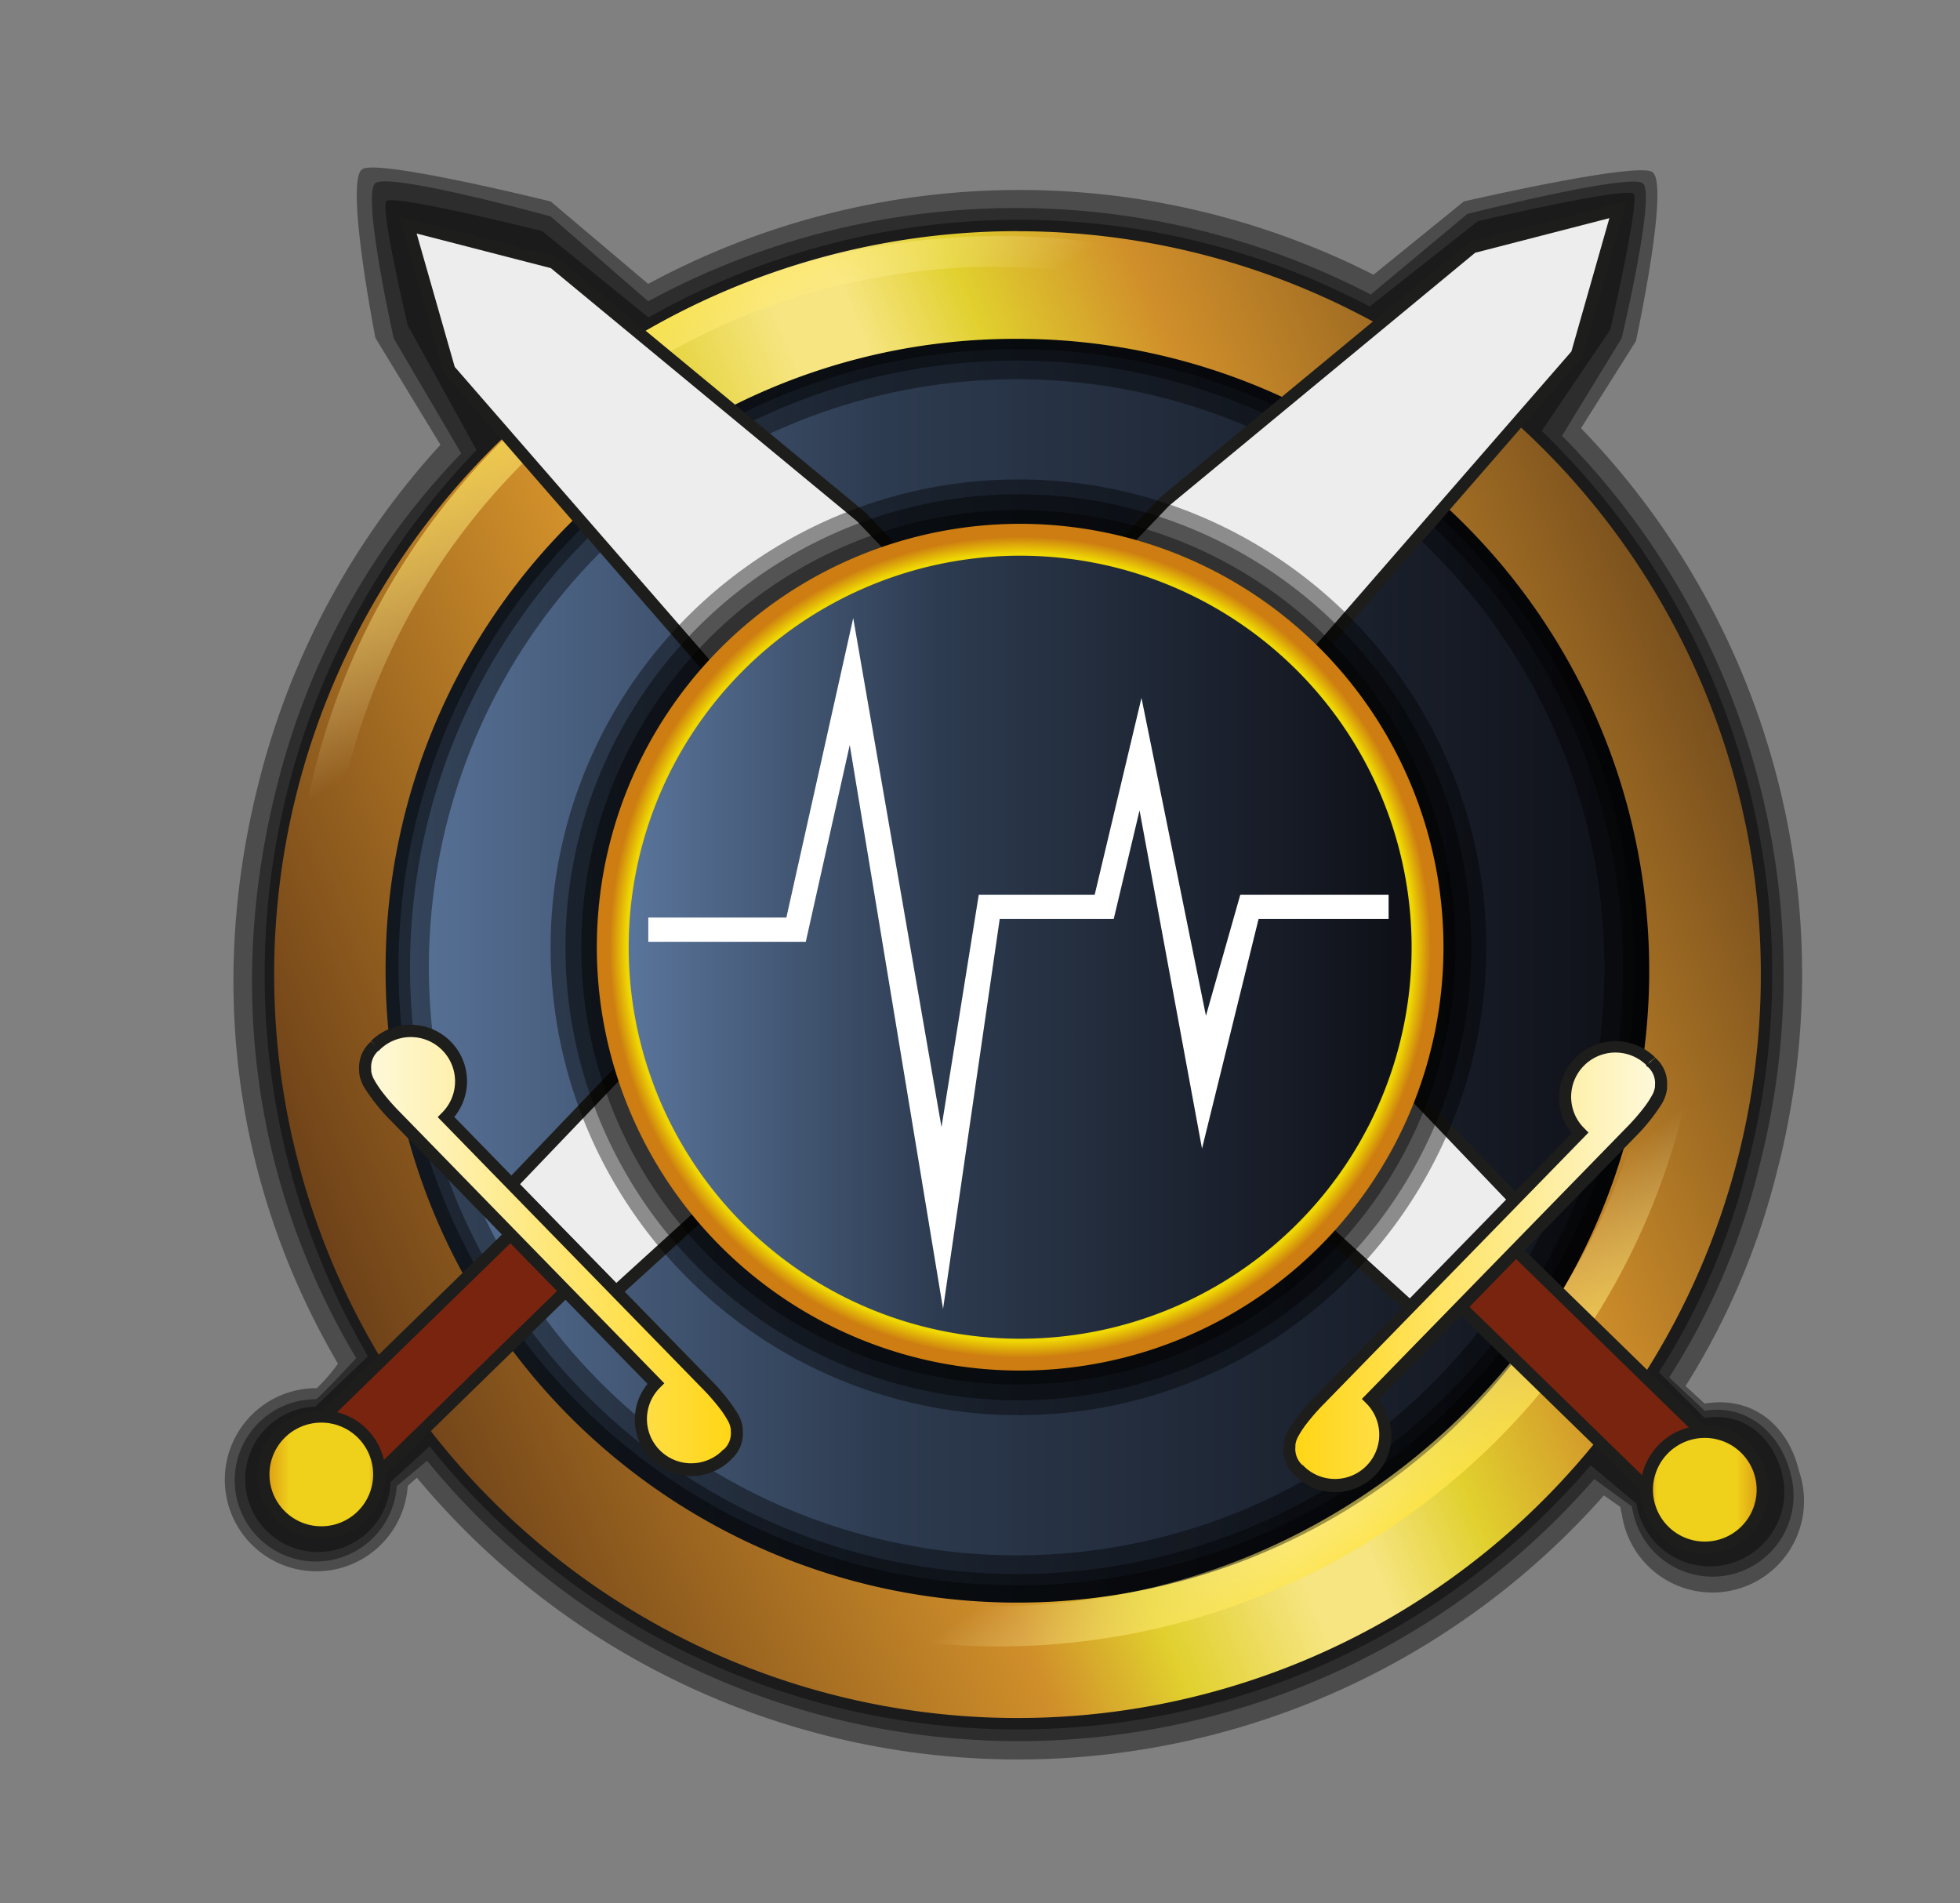 <svg id="Layer_1" data-name="Layer 1" xmlns="http://www.w3.org/2000/svg" xmlns:xlink="http://www.w3.org/1999/xlink" viewBox="0 0 214.05 207.84"><rect x="0" y="0" width="214.05" height="207.84" fill="#808080" stroke="none"/><defs><style>.cls-1{fill:url(#linear-gradient);}.cls-2{fill:#000100;fill-opacity:0.41;}.cls-3{fill:url(#linear-gradient-2);}.cls-4{fill:url(#linear-gradient-3);}.cls-5{fill:#79240f;}.cls-6{fill:#1d1d1b;}.cls-7{fill:url(#linear-gradient-4);}.cls-8{fill:#ededed;}.cls-9{fill:url(#linear-gradient-5);}.cls-10{fill:url(#linear-gradient-6);}.cls-11{fill:url(#linear-gradient-7);}.cls-12{fill:url(#linear-gradient-8);}.cls-13{fill:url(#radial-gradient);}.cls-14{fill:#fff;}</style><linearGradient id="linear-gradient" x1="38.37" y1="106.8" x2="184.08" y2="106.8" gradientUnits="userSpaceOnUse"><stop offset="0" stop-color="#5c789f"/><stop offset="0.4" stop-color="#2d3b50"/><stop offset="1" stop-color="#0d0e14"/></linearGradient><linearGradient id="linear-gradient-2" x1="22.78" y1="134.56" x2="209.51" y2="56.83" gradientTransform="translate(-2.07 9.58) rotate(-0.02)" gradientUnits="userSpaceOnUse"><stop offset="0" stop-color="#502a13"/><stop offset="0.35" stop-color="#d08f2a"/><stop offset="0.42" stop-color="#e1d02e"/><stop offset="0.5" stop-color="#f6e580"/><stop offset="0.54" stop-color="#f6e580"/><stop offset="0.6" stop-color="#e1d02e"/><stop offset="0.69" stop-color="#d08f2a"/><stop offset="1" stop-color="#462b16"/></linearGradient><linearGradient id="linear-gradient-3" x1="158.11" y1="159.72" x2="61.59" y2="22.93" gradientTransform="translate(-2.07 9.58) rotate(-0.02)" gradientUnits="userSpaceOnUse"><stop offset="0" stop-color="#ffe12b"/><stop offset="0.14" stop-color="#fff7c7" stop-opacity="0"/><stop offset="0.82" stop-color="#fff7c7" stop-opacity="0"/><stop offset="1" stop-color="#ffe12b"/></linearGradient><linearGradient id="linear-gradient-4" x1="-2.08" y1="-0.19" x2="-0.75" y2="-0.19" gradientTransform="matrix(6.82, 6.65, 6.65, -6.82, 45.99, 169.11)" gradientUnits="userSpaceOnUse"><stop offset="0" stop-color="#da9412"/><stop offset="0.23" stop-color="#efd11b"/><stop offset="0.75" stop-color="#efd11b"/><stop offset="0.91" stop-color="#efd11b"/><stop offset="1" stop-color="#d29011"/></linearGradient><linearGradient id="linear-gradient-5" x1="-0.56" y1="0.14" x2="0.77" y2="0.14" gradientTransform="matrix(30.58, 0, 0, -30.58, 56.92, 140.78)" gradientUnits="userSpaceOnUse"><stop offset="0" stop-color="#fef9de"/><stop offset="1" stop-color="#ffd512"/></linearGradient><linearGradient id="linear-gradient-6" x1="-3.39" y1="-0.36" x2="-2.06" y2="-0.36" gradientTransform="matrix(-6.65, -6.82, 6.82, -6.65, 170.55, 141.68)" xlink:href="#linear-gradient-4"/><linearGradient id="linear-gradient-7" x1="-0.97" y1="0.08" x2="0.36" y2="0.08" gradientTransform="translate(151.89 140.78) rotate(180) scale(30.58)" xlink:href="#linear-gradient-5"/><linearGradient id="linear-gradient-8" x1="66.92" y1="103.44" x2="155.9" y2="103.44" xlink:href="#linear-gradient"/><radialGradient id="radial-gradient" cx="111.41" cy="103.44" r="46.23" gradientUnits="userSpaceOnUse"><stop offset="0" stop-color="#efd802"/><stop offset="0.93" stop-color="#efd802"/><stop offset="0.97" stop-color="#cd7d11"/></radialGradient></defs><title>WoWLogos</title><path class="cls-1" d="M178.36,135.16a73,73,0,1,1,5.72-28.36A73.15,73.15,0,0,1,178.36,135.16Z"/><path class="cls-2" d="M186.17,153.27l-2.09-1.92a80.22,80.22,0,0,0,10-23.49,85.72,85.72,0,0,0-21.42-81.1l6-9.52s3.68-17,1.82-18.43C179,17.58,159.86,22,159.86,22L150,30A85.33,85.33,0,0,0,70.79,31L60.14,22s-19-4.71-20.6-3.51C37.65,19.87,41,36.9,41,36.9l7.1,11.67A85.3,85.3,0,0,0,28.37,85c-5.91,22.84-2.54,45,8.54,63.91a20.35,20.35,0,0,1-2.3,2.67,10,10,0,1,0,9.92,10.67l1-.89a85.41,85.41,0,0,0,129.63,1.93l1.81,1.27c0,0.26.09,0.52,0.15,0.78a10,10,0,1,0,19.35-4.7C195.26,155.53,191.28,152.4,186.17,153.27Zm-13-31.4a64.21,64.21,0,1,1-46-78.4A64.27,64.27,0,0,1,173.15,121.86Z"/><path class="cls-2" d="M195.57,161c-1.1-4.55-4.85-7.72-9.39-6.95l-3.89-3.64a75.78,75.78,0,0,0,9.83-23,83.67,83.67,0,0,0-21.53-79.82l6.51-10.66s3.75-15.76,2.32-16.91-19.17,3.34-19.17,3.34L149.7,32.16a84.24,84.24,0,0,0-78.91.74L60.14,23.63S42.53,18.79,41,20s2,16.95,2,16.95l7.37,12.56A79.81,79.81,0,0,0,30.33,85.51C24.52,108,27.9,129.8,38.9,148.31c0,0-4.17,4.48-4.4,4.48a8.86,8.86,0,1,0,8.83,9.49l3.31-2.77a83.42,83.42,0,0,0,127.47,2l4.12,3c0,0.23.08,0.46,0.13,0.69A8.86,8.86,0,1,0,195.57,161Zm-20.45-38.61A66.25,66.25,0,1,1,127.67,41.5,66.33,66.33,0,0,1,175.12,122.37Z"/><path class="cls-2" d="M194.63,161c-1-4.16-4.3-6.86-8.46-6.16l-5-5A75.57,75.57,0,0,0,190.91,127a82.41,82.41,0,0,0-22.54-79.95L175.86,36s3.27-14.29,2.54-14.85c-1-.75-17,3-17,3l-11.82,9.32a82.12,82.12,0,0,0-78.76,1.2L59.2,25.23s-16-4-17-3.28c-0.74.55,2.32,13.55,2.32,13.55l7.52,13.65A82.5,82.5,0,0,0,40.19,148.1l-5.75,5.5h0a7.94,7.94,0,1,0,8.21,8.24h0l4.27-3.91A82.23,82.23,0,0,0,173.72,160l5,4.19c0,0.21.07,0.42,0.12,0.64A8.1,8.1,0,1,0,194.63,161Zm-18.31-38.35A67.49,67.49,0,1,1,128,40.3h0A67.49,67.49,0,0,1,176.32,122.68Z"/><path id="x" class="cls-3" d="M111.19,25.24A81.18,81.18,0,1,0,192.3,106.4a81.13,81.13,0,0,0-81.11-81.15h0ZM110.86,37A69,69,0,1,1,42.11,105.9,68.76,68.76,0,0,1,110.86,37Z"/><path class="cls-4" d="M109.14,25.78a77,77,0,1,0,76.93,77A76.9,76.9,0,0,0,109.14,25.78Zm-0.34,3.38a73,73,0,0,1,72.87,73c0,40.33-32.6,73.19-72.81,73.21a73.12,73.12,0,0,1-.06-146.24h0Z"/><rect class="cls-5" x="30.82" y="144.17" width="34.19" height="8.62" transform="translate(-90.05 75.63) rotate(-44.28)"/><polygon class="cls-6" points="32.67 157.33 32.19 157.79 38.67 164.44 64.1 139.64 57.16 132.52 31.73 157.32 32.19 157.79 32.67 157.33 33.13 157.8 57.13 134.4 62.22 139.62 38.7 162.56 33.14 156.86 32.67 157.33 33.13 157.8 32.67 157.33"/><circle class="cls-7" cx="35.09" cy="160.99" r="6.32" transform="translate(-102.43 70.23) rotate(-44.28)"/><path class="cls-6" d="M30.68,156.46L30.21,156a7,7,0,1,0,4.88-2,7,7,0,0,0-4.88,2l0.46,0.48,0.46,0.48A5.66,5.66,0,1,1,29.43,161a5.63,5.63,0,0,1,1.71-4.05Z"/><polygon class="cls-8" points="55.85 129.32 67.27 141.02 143.62 71.56 172.2 38.7 176.71 22.88 160.79 26.99 127.22 54.74 55.85 129.32"/><polygon class="cls-6" points="55.85 129.32 55.38 129.78 67.24 141.95 144.09 72.02 172.8 39.02 177.67 21.95 160.48 26.39 126.77 54.26 54.93 129.32 55.38 129.78 55.85 129.32 56.34 129.78 127.67 55.23 161.1 27.6 175.76 23.82 171.61 38.38 143.14 71.09 67.3 140.1 56.33 128.85 55.85 129.32 56.34 129.78 55.85 129.32"/><path class="cls-9" d="M41,114.16A5.5,5.5,0,0,1,48.71,122l28.44,29.16s3.22,3.19,3.3,4.88a3.14,3.14,0,0,1-1,2.8l-0.08.1a5.5,5.5,0,0,1-7.73-7.82L43.16,121.94s-3.22-3.19-3.3-4.88a3.14,3.14,0,0,1,1-2.8Z"/><path class="cls-6" d="M41,114.16l0.46,0.48a4.83,4.83,0,0,1,6.8,6.88l-0.46.46,28.9,29.64h0l0.13,0.13a23.57,23.57,0,0,1,1.74,2,10.48,10.48,0,0,1,.88,1.32,2.59,2.59,0,0,1,.36,1v0.22a2.39,2.39,0,0,1-.78,2l-0.06,0-0.13.16,0.51,0.42-0.46-.48a4.83,4.83,0,0,1-6.8-6.88l0.46-.46-28.9-29.64h0l-0.13-.13a23.57,23.57,0,0,1-1.74-2,10.48,10.48,0,0,1-.88-1.32,2.59,2.59,0,0,1-.36-1v-0.22a2.39,2.39,0,0,1,.78-2l0.06,0,0.13-.16L41,114.16l0.46,0.48L41,114.16l-0.51-.42-0.08.1,0.51,0.42-0.4-.53a3.71,3.71,0,0,0-1.3,3.08v0.28a4.11,4.11,0,0,0,.64,1.78,21,21,0,0,0,2.86,3.54l0.47-.47-0.48.46,28.44,29.16,0.48-.46-0.47-.47a6.16,6.16,0,0,0,8.66,8.77l0,0,0.11-.13-0.51-.42,0.4,0.53a3.71,3.71,0,0,0,1.3-3.08V156a4.11,4.11,0,0,0-.64-1.78,21,21,0,0,0-2.86-3.54l-0.47.47,0.48-.46L49.18,121.52l-0.48.46,0.47,0.47a6.16,6.16,0,0,0-8.66-8.77l0,0,0,0Z"/><rect class="cls-5" x="169.04" y="133.07" width="8.62" height="34.19" transform="translate(-55.18 169.43) rotate(-45.72)"/><polygon class="cls-6" points="188.59 159.01 189.07 159.47 182.59 166.12 157.16 141.32 164.11 134.2 189.53 159 189.07 159.47 188.59 159.01 188.13 159.48 164.13 136.08 159.04 141.3 182.56 164.24 188.12 158.55 188.59 159.01 188.13 159.48 188.59 159.01"/><circle class="cls-10" cx="186.17" cy="162.67" r="6.32" transform="translate(-60.27 182.39) rotate(-45.72)"/><path class="cls-6" d="M190.59,158.14l0.46-.48a7,7,0,1,1-4.88-2,7,7,0,0,1,4.88,2l-0.46.48-0.46.48a5.66,5.66,0,1,0,1.71,4.05,5.63,5.63,0,0,0-1.71-4.05Z"/><polygon class="cls-8" points="165.41 131 153.99 142.71 77.64 73.24 49.06 40.38 44.55 24.57 60.47 28.68 94.04 56.42 165.41 131"/><polygon class="cls-6" points="165.41 131 165.88 131.46 154.02 143.63 77.17 73.7 48.46 40.7 43.59 23.63 60.78 28.07 94.49 55.94 166.33 131 165.88 131.46 165.41 131 164.93 131.46 93.59 56.91 60.16 29.28 45.5 25.5 49.66 40.06 78.12 72.77 153.96 141.78 164.93 130.53 165.41 131 164.93 131.46 165.41 131"/><path class="cls-11" d="M180.28,115.85a5.5,5.5,0,0,0-7.73,7.82l-28.44,29.16s-3.22,3.19-3.3,4.88a3.14,3.14,0,0,0,1,2.8l0.08,0.1a5.5,5.5,0,0,0,7.73-7.82l28.44-29.16s3.22-3.19,3.3-4.88a3.14,3.14,0,0,0-1-2.8Z"/><path class="cls-6" d="M180.28,115.85l-0.46.48a4.83,4.83,0,0,0-6.8,6.88l0.46,0.46-28.9,29.64h0l-0.13.13a23.57,23.57,0,0,0-1.74,2,10.48,10.48,0,0,0-.88,1.32,2.59,2.59,0,0,0-.36,1V158a2.39,2.39,0,0,0,.78,2l0.06,0,0.13,0.16-0.51.42,0.46-.48a4.83,4.83,0,0,0,6.8-6.88l-0.46-.46,28.9-29.64h0l0.13-.13a23.57,23.57,0,0,0,1.74-2,10.48,10.48,0,0,0,.88-1.32,2.59,2.59,0,0,0,.36-1V118.5a2.39,2.39,0,0,0-.78-2l-0.06,0-0.13-.16,0.51-.42-0.46.48,0.46-.48,0.51-.42,0.08,0.1-0.51.42,0.4-.53a3.71,3.71,0,0,1,1.3,3.08v0.28a4.11,4.11,0,0,1-.64,1.78,21,21,0,0,1-2.86,3.54l-0.47-.47,0.48,0.46-28.44,29.16-0.48-.46,0.47-.47a6.16,6.16,0,0,1-8.66,8.77l0,0-0.11-.13,0.51-.42-0.4.53a3.71,3.71,0,0,1-1.3-3.08v-0.28a4.11,4.11,0,0,1,.64-1.78,21,21,0,0,1,2.86-3.54l0.47,0.47-0.48-.46,28.44-29.16,0.48,0.46-0.47.47a6.16,6.16,0,0,1,8.66-8.77l0,0,0,0Z"/><circle class="cls-2" cx="111.22" cy="103.44" r="49.47"/><circle class="cls-2" cx="111.22" cy="103.44" r="51.09"/><circle class="cls-2" cx="111.22" cy="103.44" r="47.74"/><circle class="cls-12" cx="111.41" cy="103.44" r="44.49"/><path class="cls-13" d="M111.41,57.2a46.23,46.23,0,1,0,46.23,46.23A46.24,46.24,0,0,0,111.41,57.2Zm30.23,76.46a42.75,42.75,0,1,1,12.52-30.23A42.61,42.61,0,0,1,141.64,133.66Z"/><polygon class="cls-14" points="70.8 102.84 88 102.84 92.8 81.35 102.99 142.92 109.18 100.34 121.63 100.34 124.45 88.49 131.27 125.42 137.45 100.34 151.65 100.34 151.65 97.7 135.45 97.7 131.7 110.92 124.66 76.21 119.55 97.7 106.89 97.7 102.82 123.07 93.18 67.49 85.88 100.19 70.8 100.19 70.8 102.84 70.8 102.84"/></svg>